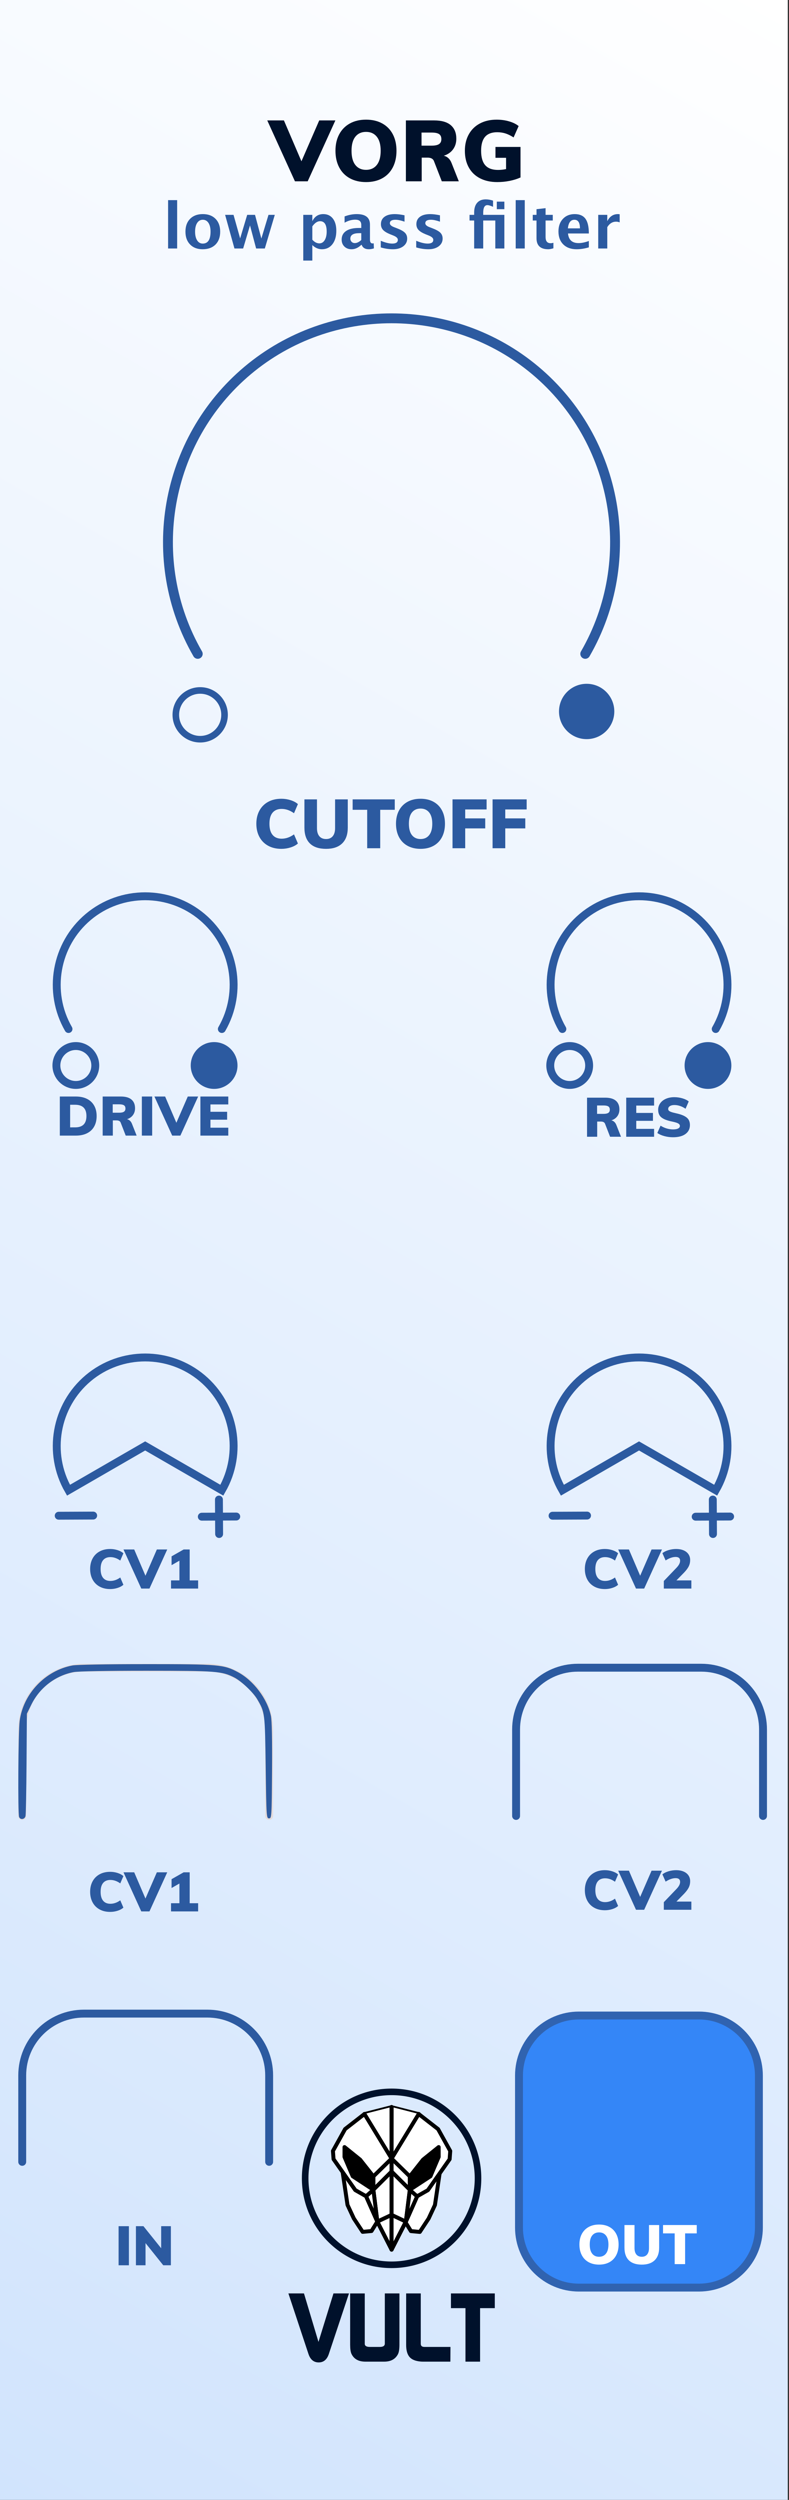 <?xml version="1.0" encoding="UTF-8" standalone="no"?>
<svg
   xmlns:serif="http://www.serif.com/"
   xmlns:dc="http://purl.org/dc/elements/1.1/"
   xmlns:cc="http://creativecommons.org/ns#"
   xmlns:rdf="http://www.w3.org/1999/02/22-rdf-syntax-ns#"
   xmlns:svg="http://www.w3.org/2000/svg"
   xmlns="http://www.w3.org/2000/svg"
   xmlns:sodipodi="http://sodipodi.sourceforge.net/DTD/sodipodi-0.dtd"
   xmlns:inkscape="http://www.inkscape.org/namespaces/inkscape"
   width="120px"
   height="380px"
   version="1.1"
   xml:space="preserve"
   style="fill-rule:evenodd;clip-rule:evenodd;stroke-linecap:round;"
   id="svg178"
   sodipodi:docname="Vorg.svg"
   inkscape:version="0.92.3 (2405546, 2018-03-11)"><rect width="100%" height="100%" fill="#333333" stroke="none"/><sodipodi:namedview
   pagecolor="#ffffff"
   bordercolor="#666666"
   borderopacity="1"
   objecttolerance="10"
   gridtolerance="10"
   guidetolerance="10"
   inkscape:pageopacity="0"
   inkscape:pageshadow="2"
   inkscape:window-width="1920"
   inkscape:window-height="1017"
   id="namedview180"
   showgrid="false"
   inkscape:zoom="1.7566021"
   inkscape:cx="-140.89458"
   inkscape:cy="181.70709"
   inkscape:window-x="1912"
   inkscape:window-y="-8"
   inkscape:window-maximized="1"
   inkscape:current-layer="svg178" />
  <defs
   id="defs7">
    <linearGradient
   id="_Linear1"
   x1="0"
   y1="0"
   x2="1"
   y2="0"
   gradientUnits="userSpaceOnUse"
   gradientTransform="matrix(119.812,-379.998,303.522,150,3.28145e-4,379.998)">
      <stop
   offset="0"
   style="stop-color:#d1e4fd;stop-opacity:1"
   id="stop2" />
      <stop
   offset="1"
   style="stop-color:#ffffff;stop-opacity:1"
   id="stop4" />
    </linearGradient>
  
    
    
    
    
    
    
    
    
    
    
    
    
    
    
    
    
    
    
    
    
    
    
    
    
    
    
    
    
    
    
    
    
    
    
    
    
    
    
    
    
    
    
    
    
    
    
    
    
    
    
    
    
    
    
    
    
    
    
    
    
    
    
    
    
    
    
    
    
    
    
    
    
    
    
  </defs>
  <rect
   style="fill:url(#_Linear1)"
   height="379.998"
   width="119.812"
   y="0"
   x="0"
   id="rect23233" /><g
   id="g1119"
   style="fill:#00112b"><path
     d="m 48.551,18.305 h 2.457 l -4.212,9.256 h -1.937 l -4.212,-9.256 h 2.535 l 2.665,6.214 z"
     style="fill:#00112b;fill-rule:nonzero"
     id="path10"
     inkscape:connector-curvature="0" /><path
     d="m 55.675,27.678 c -0.945,0 -1.768,-0.193 -2.47,-0.578 -0.702,-0.386 -1.242,-0.939 -1.619,-1.658 -0.377,-0.719 -0.565,-1.56 -0.565,-2.522 0,-0.962 0.19,-1.798 0.572,-2.509 0.381,-0.711 0.92,-1.259 1.618,-1.644 0.698,-0.386 1.519,-0.579 2.464,-0.579 0.944,0 1.765,0.193 2.463,0.579 0.698,0.385 1.233,0.933 1.606,1.644 0.372,0.711 0.559,1.547 0.559,2.509 0,0.962 -0.187,1.803 -0.559,2.522 -0.373,0.719 -0.908,1.272 -1.606,1.658 -0.698,0.385 -1.519,0.578 -2.463,0.578 z m 0,-1.859 c 0.693,0 1.237,-0.247 1.631,-0.741 0.394,-0.494 0.592,-1.213 0.592,-2.158 0,-0.936 -0.198,-1.649 -0.592,-2.138 -0.394,-0.49 -0.938,-0.735 -1.631,-0.735 -0.694,0 -1.235,0.243 -1.625,0.728 -0.39,0.485 -0.585,1.2 -0.585,2.145 0,0.953 0.195,1.675 0.585,2.165 0.39,0.489 0.931,0.734 1.625,0.734 z"
     style="fill:#00112b;fill-rule:nonzero"
     id="path12"
     inkscape:connector-curvature="0" /><path
     d="M 69.78,27.561 H 67.193 L 65.997,24.48 c -0.139,-0.347 -0.464,-0.52 -0.975,-0.52 h -0.884 v 3.601 h -2.405 v -9.256 h 4.303 c 1.118,0 1.958,0.241 2.522,0.722 0.563,0.481 0.845,1.167 0.845,2.06 0,0.624 -0.167,1.164 -0.501,1.619 -0.334,0.455 -0.804,0.777 -1.41,0.968 0.26,0.052 0.494,0.173 0.702,0.364 0.208,0.191 0.372,0.446 0.494,0.767 z M 65.646,22.14 c 0.52,0 0.897,-0.08 1.131,-0.24 0.234,-0.161 0.351,-0.41 0.351,-0.748 0,-0.355 -0.115,-0.611 -0.345,-0.767 -0.23,-0.156 -0.609,-0.234 -1.137,-0.234 h -1.534 v 1.989 z"
     style="fill:#00112b;fill-rule:nonzero"
     id="path14"
     inkscape:connector-curvature="0" /><path
     d="m 79.166,22.335 v 4.641 c -0.494,0.225 -1.047,0.399 -1.658,0.52 -0.611,0.121 -1.237,0.182 -1.878,0.182 -1.006,0 -1.879,-0.191 -2.62,-0.572 -0.741,-0.381 -1.311,-0.929 -1.709,-1.644 -0.399,-0.715 -0.598,-1.563 -0.598,-2.542 0,-0.953 0.199,-1.787 0.598,-2.502 0.398,-0.715 0.962,-1.266 1.69,-1.651 0.728,-0.386 1.577,-0.579 2.548,-0.579 0.667,0 1.297,0.087 1.891,0.26 0.594,0.173 1.077,0.412 1.45,0.715 l -0.767,1.729 c -0.425,-0.277 -0.835,-0.479 -1.229,-0.604 -0.394,-0.126 -0.817,-0.189 -1.267,-0.189 -0.824,0 -1.437,0.232 -1.84,0.696 -0.403,0.463 -0.604,1.172 -0.604,2.125 0,0.988 0.21,1.72 0.63,2.197 0.42,0.477 1.068,0.715 1.944,0.715 0.407,0 0.814,-0.043 1.222,-0.13 v -1.716 h -1.612 v -1.651 z"
     style="fill:#00112b;fill-rule:nonzero"
     id="path16"
     inkscape:connector-curvature="0" /></g><g
   id="text7967-9-5"
   style="fill:#2c5aa0">
      <rect
   id="rect18"
   style="fill:#2c5aa0;fill-rule:nonzero"
   height="7.351"
   width="1.378"
   y="30.421"
   x="25.565" />
      <path
   inkscape:connector-curvature="0"
   id="path20"
   style="fill:#2c5aa0;fill-rule:nonzero"
   d="m 30.812,37.888 c -0.798,0 -1.432,-0.241 -1.902,-0.724 -0.47,-0.482 -0.705,-1.132 -0.705,-1.948 0,-0.826 0.236,-1.477 0.709,-1.955 0.474,-0.478 1.117,-0.717 1.93,-0.717 0.816,0 1.461,0.239 1.935,0.717 0.473,0.478 0.71,1.126 0.71,1.946 0,0.838 -0.238,1.494 -0.713,1.969 -0.475,0.475 -1.13,0.712 -1.964,0.712 z m 0.023,-0.861 c 0.791,0 1.187,-0.607 1.187,-1.82 0,-0.556 -0.105,-0.995 -0.314,-1.318 -0.21,-0.323 -0.498,-0.484 -0.864,-0.484 -0.363,0 -0.649,0.161 -0.859,0.484 -0.209,0.323 -0.314,0.765 -0.314,1.327 0,0.555 0.104,0.996 0.312,1.322 0.208,0.326 0.492,0.489 0.852,0.489 z" />
      <path
   inkscape:connector-curvature="0"
   id="path22"
   style="fill:#2c5aa0;fill-rule:nonzero"
   d="m 35.658,37.772 -1.42,-5.112 h 1.28 l 1.006,3.58 1.071,-3.58 h 1.191 l 0.964,3.599 1.085,-3.599 h 0.959 l -1.518,5.112 h -1.322 l -0.931,-3.506 -1.043,3.506 z" />
      <path
   inkscape:connector-curvature="0"
   id="path24"
   style="fill:#2c5aa0;fill-rule:nonzero"
   d="M 46.124,39.611 V 32.66 h 1.378 v 0.964 c 0.353,-0.72 0.91,-1.08 1.671,-1.08 0.614,0 1.098,0.225 1.45,0.675 0.352,0.45 0.528,1.069 0.528,1.857 0,0.857 -0.198,1.54 -0.595,2.049 -0.398,0.509 -0.93,0.763 -1.597,0.763 -0.537,0 -1.023,-0.211 -1.457,-0.633 v 2.356 z m 1.378,-3.175 c 0.335,0.372 0.692,0.558 1.07,0.558 0.339,0 0.609,-0.163 0.81,-0.491 0.202,-0.327 0.303,-0.764 0.303,-1.31 0,-1.046 -0.337,-1.569 -1.01,-1.569 -0.407,0 -0.798,0.262 -1.173,0.787 z" />
      <path
   inkscape:connector-curvature="0"
   id="path26"
   style="fill:#2c5aa0;fill-rule:nonzero"
   d="m 54.946,37.222 c -0.46,0.444 -0.952,0.666 -1.476,0.666 -0.447,0 -0.81,-0.136 -1.089,-0.409 -0.28,-0.274 -0.419,-0.627 -0.419,-1.062 0,-0.565 0.225,-1 0.677,-1.306 0.452,-0.306 1.098,-0.458 1.939,-0.458 h 0.368 v -0.466 c 0,-0.531 -0.303,-0.796 -0.908,-0.796 -0.537,0 -1.08,0.152 -1.63,0.456 v -0.949 c 0.624,-0.236 1.242,-0.354 1.853,-0.354 1.338,0 2.007,0.532 2.007,1.597 v 2.262 c 0,0.4 0.129,0.601 0.386,0.601 0.047,0 0.107,-0.007 0.182,-0.019 l 0.032,0.773 c -0.291,0.087 -0.549,0.13 -0.772,0.13 -0.565,0 -0.928,-0.222 -1.09,-0.666 z m 0,-0.74 V 35.444 H 54.62 c -0.891,0 -1.336,0.279 -1.336,0.838 0,0.189 0.064,0.348 0.193,0.477 0.129,0.129 0.288,0.193 0.477,0.193 0.323,0 0.653,-0.156 0.992,-0.47 z" />
      <path
   inkscape:connector-curvature="0"
   id="path28"
   style="fill:#2c5aa0;fill-rule:nonzero"
   d="m 57.911,37.609 v -1.01 c 0.683,0.285 1.267,0.428 1.751,0.428 0.565,0 0.847,-0.192 0.847,-0.577 0,-0.249 -0.233,-0.466 -0.698,-0.652 l -0.466,-0.186 c -0.506,-0.205 -0.867,-0.426 -1.085,-0.661 -0.217,-0.236 -0.325,-0.528 -0.325,-0.876 0,-0.484 0.184,-0.86 0.554,-1.129 0.369,-0.268 0.886,-0.402 1.55,-0.402 0.416,0 0.911,0.06 1.485,0.181 v 0.969 c -0.553,-0.193 -1.01,-0.289 -1.373,-0.289 -0.571,0 -0.857,0.177 -0.857,0.531 0,0.232 0.211,0.43 0.633,0.591 l 0.4,0.154 c 0.599,0.226 1.016,0.456 1.25,0.689 0.235,0.232 0.352,0.532 0.352,0.898 0,0.481 -0.199,0.871 -0.598,1.171 -0.399,0.299 -0.918,0.449 -1.558,0.449 -0.614,0 -1.235,-0.093 -1.862,-0.279 z" />
      <path
   inkscape:connector-curvature="0"
   id="path30"
   style="fill:#2c5aa0;fill-rule:nonzero"
   d="m 63.302,37.609 v -1.01 c 0.683,0.285 1.267,0.428 1.751,0.428 0.565,0 0.847,-0.192 0.847,-0.577 0,-0.249 -0.233,-0.466 -0.698,-0.652 l -0.466,-0.186 c -0.506,-0.205 -0.867,-0.426 -1.084,-0.661 -0.218,-0.236 -0.326,-0.528 -0.326,-0.876 0,-0.484 0.184,-0.86 0.554,-1.129 0.369,-0.268 0.886,-0.402 1.55,-0.402 0.416,0 0.911,0.06 1.485,0.181 v 0.969 c -0.552,-0.193 -1.01,-0.289 -1.373,-0.289 -0.571,0 -0.857,0.177 -0.857,0.531 0,0.232 0.211,0.43 0.633,0.591 l 0.401,0.154 c 0.599,0.226 1.015,0.456 1.25,0.689 0.234,0.232 0.351,0.532 0.351,0.898 0,0.481 -0.199,0.871 -0.598,1.171 -0.399,0.299 -0.918,0.449 -1.557,0.449 -0.615,0 -1.236,-0.093 -1.863,-0.279 z" />
      <path
   inkscape:connector-curvature="0"
   id="path32"
   style="fill:#2c5aa0;fill-rule:nonzero"
   d="M 72.115,37.772 V 33.521 H 71.412 V 32.66 h 0.703 v -0.354 c 0,-0.642 0.153,-1.136 0.459,-1.483 0.306,-0.346 0.741,-0.519 1.306,-0.519 0.347,0 0.717,0.064 1.108,0.191 v 0.941 c -0.385,-0.171 -0.671,-0.256 -0.857,-0.256 -0.425,0 -0.638,0.388 -0.638,1.163 v 0.317 h 3.217 v 5.112 h -1.378 v -4.251 h -1.839 v 4.251 z m 3.445,-5.973 v -1.15 h 1.15 v 1.15 z m -0.773,0.861" />
      <rect
   id="rect34"
   style="fill:#2c5aa0;fill-rule:nonzero"
   height="7.351"
   width="1.378"
   y="30.421"
   x="78.433" />
      <path
   inkscape:connector-curvature="0"
   id="path36"
   style="fill:#2c5aa0;fill-rule:nonzero"
   d="m 84.168,37.744 c -0.329,0.096 -0.588,0.144 -0.777,0.144 -1.195,0 -1.793,-0.558 -1.793,-1.676 V 33.521 H 81.026 V 32.66 h 0.572 v -0.861 l 1.379,-0.158 v 1.019 h 1.094 v 0.861 h -1.094 v 2.51 c 0,0.627 0.256,0.94 0.768,0.94 0.118,0 0.259,-0.022 0.423,-0.065 z" />
      <path
   inkscape:connector-curvature="0"
   id="path38"
   style="fill:#2c5aa0;fill-rule:nonzero"
   d="m 89.559,37.6 c -0.654,0.192 -1.275,0.288 -1.862,0.288 -0.853,0 -1.527,-0.242 -2.02,-0.726 -0.494,-0.484 -0.741,-1.145 -0.741,-1.983 0,-0.792 0.226,-1.429 0.678,-1.911 0.451,-0.483 1.048,-0.724 1.79,-0.724 0.748,0 1.294,0.236 1.639,0.707 0.344,0.472 0.516,1.219 0.516,2.24 h -3.17 c 0.093,0.974 0.628,1.461 1.606,1.461 0.463,0 0.984,-0.107 1.564,-0.321 z M 86.37,34.713 h 1.835 c 0,-0.872 -0.281,-1.308 -0.843,-1.308 -0.571,0 -0.902,0.436 -0.992,1.308 z" />
      <path
   inkscape:connector-curvature="0"
   id="path40"
   style="fill:#2c5aa0;fill-rule:nonzero"
   d="M 90.984,37.772 V 32.66 h 1.378 v 0.964 c 0.357,-0.72 0.9,-1.08 1.629,-1.08 0.087,0 0.173,0.009 0.256,0.028 v 1.229 c -0.195,-0.072 -0.377,-0.107 -0.544,-0.107 -0.55,0 -0.996,0.277 -1.341,0.833 v 3.245 z" />
    </g><path
   inkscape:connector-curvature="0"
   style="fill:none;stroke:#2c5aa0;stroke-width:1.2px"
   d="m 33.74,156.417 c 3.252,-5.633 1.978,-12.858 -3.008,-17.041 -4.982,-4.183 -12.321,-4.183 -17.303,0 -4.986,4.183 -6.26,11.408 -3.009,17.041"
   id="path7818" /><circle
   id="circle44"
   style="fill:#2c5aa0;stroke:#2c5aa0;stroke-width:1.2px;stroke-linejoin:round;stroke-miterlimit:1.5"
   r="2.957"
   cy="161.962"
   cx="32.565" /><circle
   id="circle46"
   style="fill:none;stroke:#2c5aa0;stroke-width:1.2px;stroke-linejoin:round;stroke-miterlimit:1.5"
   r="2.957"
   cy="161.962"
   cx="11.534" /><path
   inkscape:connector-curvature="0"
   style="fill:none;stroke:#2c5aa0;stroke-width:1.2px"
   d="m 108.853,156.417 c 3.251,-5.633 1.977,-12.858 -3.009,-17.041 -4.982,-4.183 -12.321,-4.183 -17.303,0 -4.986,4.183 -6.26,11.408 -3.009,17.041"
   serif:id="path7818"
   id="path78181" /><circle
   id="circle49"
   style="fill:#2c5aa0;stroke:#2c5aa0;stroke-width:1.2px;stroke-linejoin:round;stroke-miterlimit:1.5"
   r="2.957"
   cy="161.962"
   cx="107.677" /><circle
   id="circle51"
   style="fill:none;stroke:#2c5aa0;stroke-width:1.2px;stroke-linejoin:round;stroke-miterlimit:1.5"
   r="2.957"
   cy="161.962"
   cx="86.646" /><g
   id="g59">
      <g
   id="g57">
        <path
   inkscape:connector-curvature="0"
   style="fill:#cccccc;fill-rule:nonzero;stroke:#2c5aa0;stroke-width:1.2px"
   d="m 33.298,227.943 0.029,5.238"
   id="path7809" />
        <path
   inkscape:connector-curvature="0"
   style="fill:#cccccc;fill-rule:nonzero;stroke:#2c5aa0;stroke-width:1.2px"
   d="m 35.932,230.524 -5.239,0.024"
   id="path7812" />
        <path
   inkscape:connector-curvature="0"
   style="fill:#cccccc;fill-rule:nonzero;stroke:#2c5aa0;stroke-width:1.2px"
   d="m 14.171,230.377 -5.243,0.024"
   id="path7815" />
        <path
   inkscape:connector-curvature="0"
   style="fill:none;stroke:#2c5aa0;stroke-width:1.2px"
   d="m 33.74,226.522 c 3.252,-5.633 1.978,-12.858 -3.008,-17.041 -4.982,-4.183 -12.321,-4.183 -17.303,0 -4.986,4.183 -6.26,11.408 -3.009,17.041 l 11.66,-6.731 z"
   serif:id="path7818"
   id="path78182" />
      </g>
    </g><g
   id="g67">
      <g
   id="g65">
        <path
   inkscape:connector-curvature="0"
   style="fill:#cccccc;fill-rule:nonzero;stroke:#2c5aa0;stroke-width:1.2px"
   d="m 108.41,227.943 0.029,5.238"
   serif:id="path7809"
   id="path78091" />
        <path
   inkscape:connector-curvature="0"
   style="fill:#2c5aa0;fill-rule:nonzero;stroke:#2c5aa0;stroke-width:1.2px"
   d="m 111.044,230.524 -5.238,0.024"
   serif:id="path7812"
   id="path78121" />
        <path
   inkscape:connector-curvature="0"
   style="fill:#cccccc;fill-rule:nonzero;stroke:#2c5aa0;stroke-width:1.2px"
   d="m 89.283,230.377 -5.243,0.024"
   serif:id="path7815"
   id="path78151" />
        <path
   inkscape:connector-curvature="0"
   style="fill:none;stroke:#2c5aa0;stroke-width:1.2px"
   d="m 108.853,226.522 c 3.251,-5.633 1.977,-12.858 -3.009,-17.041 -4.982,-4.183 -12.321,-4.183 -17.303,0 -4.986,4.183 -6.26,11.408 -3.009,17.041 l 11.66,-6.731 z"
   serif:id="path7818"
   id="path78183" />
      </g>
    </g><path
   inkscape:connector-curvature="0"
   id="path69"
   style="fill:#2c5aa0;fill-rule:nonzero"
   d="m 42.795,129.031 c -0.772,0 -1.445,-0.158 -2.019,-0.475 -0.573,-0.316 -1.015,-0.763 -1.324,-1.34 -0.31,-0.577 -0.465,-1.245 -0.465,-2.003 0,-0.751 0.155,-1.414 0.465,-1.987 0.309,-0.574 0.751,-1.019 1.324,-1.336 0.574,-0.316 1.247,-0.474 2.019,-0.474 0.487,0 0.958,0.073 1.414,0.219 0.455,0.146 0.822,0.344 1.1,0.594 l -0.594,1.388 c -0.605,-0.438 -1.231,-0.657 -1.878,-0.657 -0.598,0 -1.057,0.189 -1.377,0.568 -0.32,0.379 -0.48,0.941 -0.48,1.685 0,0.751 0.16,1.318 0.48,1.7 0.32,0.383 0.779,0.574 1.377,0.574 0.647,0 1.273,-0.219 1.878,-0.657 l 0.594,1.387 c -0.278,0.251 -0.645,0.449 -1.1,0.595 -0.456,0.146 -0.927,0.219 -1.414,0.219 z" /><path
   inkscape:connector-curvature="0"
   id="path71"
   style="fill:#2c5aa0;fill-rule:nonzero"
   d="m 49.597,129.031 c -1.085,0 -1.906,-0.273 -2.462,-0.819 -0.556,-0.546 -0.835,-1.347 -0.835,-2.404 v -4.299 h 1.909 v 4.372 c 0,0.535 0.12,0.945 0.36,1.231 0.24,0.285 0.583,0.427 1.028,0.427 0.438,0 0.775,-0.144 1.012,-0.433 0.236,-0.288 0.355,-0.697 0.355,-1.225 v -4.372 h 1.93 v 4.299 c 0,1.043 -0.284,1.841 -0.851,2.394 -0.567,0.553 -1.382,0.829 -2.446,0.829 z" /><path
   inkscape:connector-curvature="0"
   id="path73"
   style="fill:#2c5aa0;fill-rule:nonzero"
   d="m 55.846,128.937 v -5.842 h -2.212 v -1.586 h 6.406 v 1.586 h -2.212 v 5.842 z" /><path
   inkscape:connector-curvature="0"
   id="path75"
   style="fill:#2c5aa0;fill-rule:nonzero"
   d="m 63.962,129.031 c -0.758,0 -1.419,-0.155 -1.982,-0.464 -0.563,-0.31 -0.996,-0.753 -1.299,-1.33 -0.302,-0.578 -0.454,-1.252 -0.454,-2.024 0,-0.772 0.153,-1.443 0.459,-2.014 0.306,-0.57 0.739,-1.01 1.299,-1.319 0.56,-0.31 1.219,-0.464 1.977,-0.464 0.758,0 1.417,0.154 1.977,0.464 0.56,0.309 0.989,0.749 1.288,1.319 0.299,0.571 0.449,1.242 0.449,2.014 0,0.772 -0.15,1.446 -0.449,2.024 -0.299,0.577 -0.728,1.02 -1.288,1.33 -0.56,0.309 -1.219,0.464 -1.977,0.464 z m 0,-1.492 c 0.557,0 0.993,-0.198 1.309,-0.594 0.317,-0.397 0.475,-0.974 0.475,-1.732 0,-0.751 -0.158,-1.323 -0.475,-1.716 -0.316,-0.393 -0.752,-0.59 -1.309,-0.59 -0.556,0 -0.991,0.195 -1.304,0.585 -0.313,0.389 -0.469,0.963 -0.469,1.721 0,0.765 0.156,1.344 0.469,1.737 0.313,0.393 0.748,0.589 1.304,0.589 z" /><path
   inkscape:connector-curvature="0"
   id="path77"
   style="fill:#2c5aa0;fill-rule:nonzero"
   d="m 68.824,128.937 v -7.428 h 5.184 v 1.534 h -3.254 v 1.356 H 73.8 v 1.523 h -3.046 v 3.015 z" /><path
   inkscape:connector-curvature="0"
   id="path79"
   style="fill:#2c5aa0;fill-rule:nonzero"
   d="m 74.916,128.937 v -7.428 h 5.185 v 1.534 h -3.255 v 1.356 h 3.046 v 1.523 h -3.046 v 3.015 z" /><path
   inkscape:connector-curvature="0"
   id="path81"
   style="fill:#2c5aa0;fill-rule:nonzero"
   d="m 94.45,172.795 h -1.661 l -0.768,-1.978 c -0.089,-0.222 -0.297,-0.333 -0.626,-0.333 h -0.567 v 2.311 h -1.544 v -5.942 h 2.762 c 0.718,0 1.258,0.155 1.619,0.463 0.362,0.309 0.543,0.75 0.543,1.323 0,0.401 -0.107,0.747 -0.321,1.039 -0.215,0.292 -0.516,0.5 -0.906,0.622 0.167,0.033 0.317,0.111 0.451,0.234 0.133,0.122 0.239,0.286 0.317,0.492 z m -2.654,-3.48 c 0.334,0 0.576,-0.051 0.726,-0.154 0.15,-0.103 0.225,-0.263 0.225,-0.48 0,-0.228 -0.073,-0.392 -0.221,-0.493 -0.147,-0.1 -0.391,-0.15 -0.73,-0.15 h -0.985 v 1.277 z" /><path
   inkscape:connector-curvature="0"
   id="path83"
   style="fill:#2c5aa0;fill-rule:nonzero"
   d="m 95.243,172.795 v -5.942 h 4.239 v 1.202 H 96.77 v 1.118 h 2.537 v 1.202 H 96.77 v 1.219 h 2.712 v 1.201 z" /><path
   inkscape:connector-curvature="0"
   id="path85"
   style="fill:#2c5aa0;fill-rule:nonzero"
   d="m 102.353,172.87 c -0.445,0 -0.884,-0.058 -1.318,-0.175 -0.434,-0.117 -0.788,-0.275 -1.06,-0.476 l 0.492,-1.11 c 0.29,0.184 0.597,0.325 0.922,0.422 0.326,0.097 0.653,0.146 0.981,0.146 0.334,0 0.59,-0.046 0.768,-0.138 0.178,-0.091 0.267,-0.221 0.267,-0.388 0,-0.15 -0.081,-0.274 -0.242,-0.371 -0.161,-0.098 -0.465,-0.194 -0.91,-0.288 -0.562,-0.111 -0.999,-0.249 -1.31,-0.413 -0.312,-0.164 -0.53,-0.358 -0.655,-0.58 -0.125,-0.223 -0.188,-0.493 -0.188,-0.81 0,-0.361 0.103,-0.688 0.309,-0.98 0.206,-0.293 0.495,-0.521 0.868,-0.685 0.373,-0.164 0.798,-0.246 1.277,-0.246 0.428,0 0.844,0.06 1.247,0.179 0.404,0.12 0.719,0.277 0.948,0.472 l -0.484,1.11 c -0.262,-0.184 -0.537,-0.324 -0.827,-0.421 -0.289,-0.098 -0.578,-0.147 -0.868,-0.147 -0.283,0 -0.512,0.055 -0.684,0.163 -0.172,0.109 -0.259,0.255 -0.259,0.438 0,0.101 0.031,0.184 0.092,0.251 0.061,0.067 0.175,0.132 0.342,0.196 0.167,0.064 0.418,0.132 0.751,0.204 0.54,0.117 0.964,0.258 1.273,0.422 0.309,0.164 0.527,0.356 0.655,0.576 0.128,0.219 0.192,0.482 0.192,0.788 0,0.579 -0.225,1.034 -0.676,1.365 -0.45,0.331 -1.085,0.496 -1.903,0.496 z" /><path
   inkscape:connector-curvature="0"
   id="path87"
   style="fill:#2c5aa0;fill-rule:nonzero"
   d="m 9.098,166.678 h 2.429 c 0.656,0 1.222,0.118 1.698,0.355 0.476,0.236 0.84,0.577 1.093,1.022 0.253,0.445 0.38,0.974 0.38,1.586 0,0.617 -0.125,1.15 -0.376,1.598 -0.25,0.448 -0.613,0.79 -1.089,1.026 -0.475,0.237 -1.044,0.355 -1.706,0.355 H 9.098 Z m 2.32,4.69 c 0.579,0 1.011,-0.143 1.298,-0.43 0.286,-0.286 0.43,-0.719 0.43,-1.297 0,-1.141 -0.576,-1.711 -1.728,-1.711 h -0.751 v 3.438 z" /><path
   inkscape:connector-curvature="0"
   id="path89"
   style="fill:#2c5aa0;fill-rule:nonzero"
   d="m 20.782,172.62 h -1.661 l -0.768,-1.978 c -0.089,-0.222 -0.297,-0.334 -0.626,-0.334 H 17.16 v 2.312 h -1.544 v -5.942 h 2.762 c 0.718,0 1.258,0.154 1.62,0.463 0.361,0.309 0.542,0.75 0.542,1.323 0,0.4 -0.107,0.747 -0.321,1.039 -0.214,0.292 -0.516,0.499 -0.906,0.622 0.167,0.033 0.317,0.111 0.451,0.233 0.133,0.123 0.239,0.287 0.317,0.493 z m -2.654,-3.48 c 0.334,0 0.576,-0.052 0.726,-0.155 0.15,-0.102 0.226,-0.262 0.226,-0.479 0,-0.229 -0.074,-0.393 -0.222,-0.493 -0.147,-0.1 -0.391,-0.15 -0.73,-0.15 h -0.985 v 1.277 z" /><rect
   id="rect91"
   style="fill:#2c5aa0;fill-rule:nonzero"
   height="5.942"
   width="1.569"
   y="166.678"
   x="21.575" /><path
   inkscape:connector-curvature="0"
   id="path93"
   style="fill:#2c5aa0;fill-rule:nonzero"
   d="m 28.56,166.678 h 1.578 l -2.704,5.942 H 26.19 l -2.704,-5.942 h 1.628 l 1.71,3.989 z" /><path
   inkscape:connector-curvature="0"
   id="path95"
   style="fill:#2c5aa0;fill-rule:nonzero"
   d="m 30.48,172.62 v -5.942 h 4.24 v 1.202 h -2.713 v 1.118 h 2.537 v 1.202 h -2.537 v 1.218 h 2.713 v 1.202 z" /><path
   inkscape:connector-curvature="0"
   id="path97"
   style="fill:#2c5aa0;fill-rule:nonzero"
   d="m 16.755,241.548 c -0.617,0 -1.156,-0.127 -1.615,-0.38 -0.459,-0.253 -0.812,-0.61 -1.06,-1.072 -0.247,-0.462 -0.371,-0.996 -0.371,-1.603 0,-0.6 0.124,-1.13 0.371,-1.589 0.248,-0.459 0.601,-0.816 1.06,-1.069 0.459,-0.253 0.998,-0.379 1.615,-0.379 0.39,0 0.767,0.058 1.131,0.175 0.365,0.117 0.658,0.275 0.881,0.476 l -0.476,1.109 c -0.484,-0.35 -0.985,-0.525 -1.502,-0.525 -0.479,0 -0.846,0.151 -1.102,0.455 -0.256,0.303 -0.384,0.752 -0.384,1.347 0,0.601 0.128,1.055 0.384,1.361 0.256,0.306 0.623,0.459 1.102,0.459 0.517,0 1.018,-0.175 1.502,-0.526 l 0.476,1.11 c -0.223,0.2 -0.516,0.359 -0.881,0.476 -0.364,0.117 -0.741,0.175 -1.131,0.175 z" /><path
   inkscape:connector-curvature="0"
   id="path99"
   style="fill:#2c5aa0;fill-rule:nonzero"
   d="m 23.857,235.531 h 1.578 l -2.704,5.942 h -1.244 l -2.704,-5.942 h 1.628 l 1.711,3.989 z" /><path
   inkscape:connector-curvature="0"
   id="path101"
   style="fill:#2c5aa0;fill-rule:nonzero"
   d="m 28.848,240.229 h 1.286 v 1.244 h -4.123 v -1.244 h 1.277 v -2.996 l -1.194,0.685 v -1.344 l 1.836,-1.043 h 0.918 z" /><path
   inkscape:connector-curvature="0"
   id="path103"
   style="fill:#2c5aa0;fill-rule:nonzero"
   d="m 16.755,290.621 c -0.617,0 -1.156,-0.126 -1.615,-0.38 -0.459,-0.253 -0.812,-0.61 -1.06,-1.072 -0.247,-0.462 -0.371,-0.996 -0.371,-1.602 0,-0.601 0.124,-1.131 0.371,-1.59 0.248,-0.459 0.601,-0.815 1.06,-1.068 0.459,-0.254 0.998,-0.38 1.615,-0.38 0.39,0 0.767,0.058 1.131,0.175 0.365,0.117 0.658,0.275 0.881,0.476 l -0.476,1.11 c -0.484,-0.351 -0.985,-0.526 -1.502,-0.526 -0.479,0 -0.846,0.152 -1.102,0.455 -0.256,0.303 -0.384,0.752 -0.384,1.348 0,0.601 0.128,1.054 0.384,1.36 0.256,0.306 0.623,0.459 1.102,0.459 0.517,0 1.018,-0.175 1.502,-0.526 l 0.476,1.11 c -0.223,0.201 -0.516,0.359 -0.881,0.476 -0.364,0.117 -0.741,0.175 -1.131,0.175 z" /><path
   inkscape:connector-curvature="0"
   id="path105"
   style="fill:#2c5aa0;fill-rule:nonzero"
   d="m 23.857,284.604 h 1.578 l -2.704,5.942 h -1.244 l -2.704,-5.942 h 1.628 l 1.711,3.989 z" /><path
   inkscape:connector-curvature="0"
   id="path107"
   style="fill:#2c5aa0;fill-rule:nonzero"
   d="m 28.848,289.303 h 1.286 v 1.243 h -4.123 v -1.243 h 1.277 v -2.997 l -1.194,0.685 v -1.344 l 1.836,-1.043 h 0.918 z" /><rect
   id="rect109"
   style="fill:#2c5aa0;fill-rule:nonzero"
   height="5.942"
   width="1.569"
   y="338.395"
   x="18.036" /><path
   inkscape:connector-curvature="0"
   id="path111"
   style="fill:#2c5aa0;fill-rule:nonzero"
   d="m 24.513,338.395 h 1.477 v 5.942 h -1.16 l -2.696,-3.371 v 3.371 h -1.46 v -5.942 h 1.143 l 2.696,3.355 z" /><path
   inkscape:connector-curvature="0"
   id="path119"
   style="fill:#2c5aa0;fill-rule:nonzero"
   d="m 91.997,241.548 c -0.617,0 -1.156,-0.127 -1.615,-0.38 -0.459,-0.253 -0.812,-0.61 -1.06,-1.072 -0.247,-0.462 -0.371,-0.996 -0.371,-1.603 0,-0.6 0.124,-1.13 0.371,-1.589 0.248,-0.459 0.601,-0.816 1.06,-1.069 0.459,-0.253 0.998,-0.379 1.615,-0.379 0.39,0 0.767,0.058 1.131,0.175 0.365,0.117 0.658,0.275 0.881,0.476 l -0.476,1.109 c -0.484,-0.35 -0.985,-0.525 -1.502,-0.525 -0.479,0 -0.846,0.151 -1.102,0.455 -0.256,0.303 -0.384,0.752 -0.384,1.347 0,0.601 0.128,1.055 0.384,1.361 0.256,0.306 0.623,0.459 1.102,0.459 0.517,0 1.018,-0.175 1.502,-0.526 l 0.476,1.11 c -0.223,0.2 -0.516,0.359 -0.881,0.476 -0.364,0.117 -0.741,0.175 -1.131,0.175 z" /><path
   inkscape:connector-curvature="0"
   id="path121"
   style="fill:#2c5aa0;fill-rule:nonzero"
   d="m 99.1,235.531 h 1.577 l -2.704,5.942 h -1.244 l -2.704,-5.942 h 1.628 l 1.711,3.989 z" /><path
   inkscape:connector-curvature="0"
   id="path123"
   style="fill:#2c5aa0;fill-rule:nonzero"
   d="m 105.15,240.229 v 1.244 h -4.189 v -1.152 l 1.936,-2.02 c 0.362,-0.378 0.542,-0.731 0.542,-1.059 0,-0.384 -0.228,-0.576 -0.684,-0.576 -0.234,0 -0.48,0.046 -0.739,0.137 -0.258,0.092 -0.518,0.224 -0.78,0.397 l -0.492,-1.11 c 0.239,-0.195 0.549,-0.349 0.93,-0.463 0.381,-0.114 0.769,-0.171 1.164,-0.171 0.429,0 0.803,0.068 1.123,0.204 0.32,0.136 0.568,0.331 0.743,0.584 0.175,0.253 0.263,0.55 0.263,0.889 0,0.345 -0.069,0.658 -0.205,0.939 -0.136,0.281 -0.368,0.597 -0.697,0.947 l -1.185,1.21 z" /><path
   inkscape:connector-curvature="0"
   id="path125"
   style="fill:#2c5aa0;fill-rule:nonzero"
   d="m 91.997,290.371 c -0.617,0 -1.156,-0.127 -1.615,-0.38 -0.459,-0.253 -0.812,-0.611 -1.06,-1.072 -0.247,-0.462 -0.371,-0.996 -0.371,-1.603 0,-0.601 0.124,-1.131 0.371,-1.59 0.248,-0.459 0.601,-0.815 1.06,-1.068 0.459,-0.253 0.998,-0.38 1.615,-0.38 0.39,0 0.767,0.059 1.131,0.176 0.365,0.117 0.658,0.275 0.881,0.475 l -0.476,1.11 c -0.484,-0.35 -0.985,-0.525 -1.502,-0.525 -0.479,0 -0.846,0.151 -1.102,0.454 -0.256,0.304 -0.384,0.753 -0.384,1.348 0,0.601 0.128,1.055 0.384,1.361 0.256,0.306 0.623,0.459 1.102,0.459 0.517,0 1.018,-0.176 1.502,-0.526 l 0.476,1.11 c -0.223,0.2 -0.516,0.359 -0.881,0.476 -0.364,0.116 -0.741,0.175 -1.131,0.175 z" /><path
   inkscape:connector-curvature="0"
   id="path127"
   style="fill:#2c5aa0;fill-rule:nonzero"
   d="m 99.1,284.354 h 1.577 l -2.704,5.942 h -1.244 l -2.704,-5.942 h 1.628 l 1.711,3.989 z" /><path
   inkscape:connector-curvature="0"
   id="path129"
   style="fill:#2c5aa0;fill-rule:nonzero"
   d="m 105.15,289.052 v 1.244 h -4.189 v -1.152 l 1.936,-2.02 c 0.362,-0.378 0.542,-0.731 0.542,-1.06 0,-0.384 -0.228,-0.575 -0.684,-0.575 -0.234,0 -0.48,0.045 -0.739,0.137 -0.258,0.092 -0.518,0.224 -0.78,0.397 l -0.492,-1.11 c 0.239,-0.195 0.549,-0.349 0.93,-0.464 0.381,-0.114 0.769,-0.171 1.164,-0.171 0.429,0 0.803,0.069 1.123,0.205 0.32,0.136 0.568,0.331 0.743,0.584 0.175,0.253 0.263,0.55 0.263,0.889 0,0.345 -0.069,0.658 -0.205,0.939 -0.136,0.281 -0.368,0.597 -0.697,0.947 l -1.185,1.21 z" /><path
   inkscape:connector-curvature="0"
   id="path131"
   style="fill:#3486f7;stroke:#3063b0;stroke-width:1.2px;stroke-linejoin:round;stroke-miterlimit:1.5"
   d="m 115.422,315.494 c 0,-5.034 -4.087,-9.122 -9.122,-9.122 H 88.056 c -5.034,0 -9.122,4.088 -9.122,9.122 v 23.115 c 0,5.035 4.088,9.122 9.122,9.122 H 106.3 c 5.035,0 9.122,-4.087 9.122,-9.122 z" /><g
   id="g1101"><path
     d="m 91.112,344.237 c -0.606,0 -1.135,-0.124 -1.586,-0.371 -0.45,-0.248 -0.797,-0.603 -1.039,-1.064 -0.242,-0.462 -0.363,-1.002 -0.363,-1.619 0,-0.618 0.123,-1.155 0.367,-1.611 0.245,-0.456 0.592,-0.808 1.039,-1.056 0.448,-0.248 0.976,-0.371 1.582,-0.371 0.606,0 1.134,0.123 1.582,0.371 0.447,0.248 0.791,0.6 1.03,1.056 0.24,0.456 0.359,0.993 0.359,1.611 0,0.617 -0.119,1.157 -0.359,1.619 -0.239,0.461 -0.583,0.816 -1.03,1.064 -0.448,0.247 -0.976,0.371 -1.582,0.371 z m 0,-1.193 c 0.445,0 0.794,-0.159 1.047,-0.476 0.254,-0.317 0.38,-0.779 0.38,-1.385 0,-0.601 -0.126,-1.059 -0.38,-1.373 -0.253,-0.315 -0.602,-0.472 -1.047,-0.472 -0.445,0 -0.793,0.156 -1.043,0.468 -0.251,0.311 -0.376,0.77 -0.376,1.377 0,0.612 0.125,1.075 0.376,1.389 0.25,0.315 0.598,0.472 1.043,0.472 z"
     style="fill:#ffffff;fill-rule:nonzero"
     id="path113"
     inkscape:connector-curvature="0" /><path
     d="m 97.613,344.237 c -0.868,0 -1.524,-0.218 -1.969,-0.655 -0.445,-0.437 -0.668,-1.078 -0.668,-1.924 v -3.438 h 1.527 v 3.497 c 0,0.428 0.096,0.756 0.288,0.985 0.192,0.228 0.466,0.342 0.822,0.342 0.351,0 0.621,-0.116 0.81,-0.347 0.189,-0.231 0.284,-0.557 0.284,-0.98 v -3.497 h 1.544 v 3.438 c 0,0.835 -0.227,1.473 -0.681,1.916 -0.453,0.442 -1.105,0.663 -1.957,0.663 z"
     style="fill:#ffffff;fill-rule:nonzero"
     id="path115"
     inkscape:connector-curvature="0" /><path
     d="m 102.613,344.162 v -4.674 h -1.77 v -1.268 h 5.125 v 1.268 h -1.77 v 4.674 z"
     style="fill:#ffffff;fill-rule:nonzero"
     id="path117"
     inkscape:connector-curvature="0" /></g><path
   inkscape:connector-curvature="0"
   style="fill:none;stroke:#00112b;stroke-width:1px;stroke-linecap:butt;stroke-linejoin:miter;stroke-miterlimit:10"
   d="m 72.702,331.119 c 0,-7.259 -5.885,-13.144 -13.145,-13.144 -7.259,0 -13.144,5.885 -13.144,13.144 0,7.26 5.885,13.145 13.144,13.145 7.26,0 13.145,-5.885 13.145,-13.145 z"
   id="path3539" /><path
   inkscape:connector-curvature="0"
   style="fill:#ffffff;fill-rule:nonzero;stroke:#000000;stroke-width:0.6px;stroke-linecap:butt;stroke-linejoin:round;stroke-miterlimit:1.414"
   d="m 53.814,337.221 1.34,2.034 1.348,-0.124 0.89,-1.433 -1.712,-3.853 -3.568,-3.678 0.74,4.993 z"
   id="polygon3543" /><path
   inkscape:connector-curvature="0"
   style="fill:#ffffff;fill-rule:nonzero;stroke:#000000;stroke-width:0.6px;stroke-linecap:butt;stroke-linejoin:round;stroke-miterlimit:1.414"
   d="m 65.191,337.233 -1.341,2.034 -1.347,-0.124 -0.891,-1.434 1.712,-3.852 3.568,-3.678 -0.74,4.993 z"
   id="polygon3545" /><path
   inkscape:connector-curvature="0"
   style="fill:#ffffff;fill-rule:nonzero;stroke:#000000;stroke-width:0.6px;stroke-linecap:butt;stroke-linejoin:round;stroke-miterlimit:1.414"
   d="m 59.56,320.302 v 21.65 l -2.173,-4.268 -1.707,-3.839 -1.647,-0.936 -3.302,-4.702 -0.093,-1.248 1.849,-3.328 2.912,-2.265 z"
   id="polygon3549" /><path
   inkscape:connector-curvature="0"
   style="fill:#ffffff;fill-rule:nonzero;stroke:#000000;stroke-width:0.6px;stroke-linecap:butt;stroke-linejoin:round;stroke-miterlimit:1.414"
   d="m 59.555,320.31 v 21.65 l 2.173,-4.268 1.707,-3.839 1.647,-0.936 3.302,-4.702 0.093,-1.248 -1.849,-3.328 -2.913,-2.266 z"
   id="polygon3551" /><path
   inkscape:connector-curvature="0"
   style="fill:#ffffff;fill-rule:nonzero;stroke:#000000;stroke-width:0.6px;stroke-linecap:butt;stroke-linejoin:round;stroke-miterlimit:1.414"
   d="m 56.784,330.829 2.774,-2.712 v 1.98 l -2.774,2.766 v -2.034"
   id="polyline3553" /><path
   inkscape:connector-curvature="0"
   style="fill:#ffffff;fill-rule:nonzero;stroke:#000000;stroke-width:0.6px;stroke-linecap:butt;stroke-linejoin:round;stroke-miterlimit:1.414"
   d="m 59.56,330.095 -2.774,2.766 0.606,4.837 2.168,4.254 z"
   id="polygon3555" /><path
   inkscape:connector-curvature="0"
   style="fill:#ffffff;fill-rule:nonzero;stroke:#000000;stroke-width:0.6px;stroke-linecap:butt;stroke-linejoin:round;stroke-miterlimit:1.414"
   d="m 57.392,337.698 2.168,-1.023 v 5.277 z"
   id="polygon3557" /><path
   inkscape:connector-curvature="0"
   style="fill-rule:nonzero;stroke:#000000;stroke-width:0.6px;stroke-linecap:butt;stroke-linejoin:round;stroke-miterlimit:1.414"
   d="m 52.395,327.868 1.248,2.936 3.143,2.057 v -2.034 l -2.011,-2.543 -2.378,-1.916 z"
   id="polygon3559" /><path
   inkscape:connector-curvature="0"
   style="fill:#ffffff;fill-rule:nonzero;stroke:#000000;stroke-width:0.6px;stroke-linecap:butt;stroke-linejoin:round;stroke-miterlimit:1.414"
   d="m 62.332,330.83 -2.773,-2.712 v 1.98 l 2.773,2.766 v -2.034"
   id="polyline3561" /><path
   inkscape:connector-curvature="0"
   style="fill:#ffffff;fill-rule:nonzero;stroke:#000000;stroke-width:0.6px;stroke-linecap:butt;stroke-linejoin:round;stroke-miterlimit:1.414"
   d="m 59.555,330.095 2.774,2.766 -0.606,4.837 -2.168,4.254 z"
   id="polygon3563" /><path
   inkscape:connector-curvature="0"
   style="fill:#ffffff;fill-rule:nonzero;stroke:#000000;stroke-width:0.6px;stroke-linecap:butt;stroke-linejoin:round;stroke-miterlimit:1.414"
   d="m 61.723,337.698 -2.167,-1.023 -10e-4,5.277 z"
   id="polygon3565" /><path
   inkscape:connector-curvature="0"
   style="fill-rule:nonzero;stroke:#000000;stroke-width:0.6px;stroke-linecap:butt;stroke-linejoin:round;stroke-miterlimit:1.414"
   d="m 66.72,327.868 -1.248,2.936 -3.143,2.057 v -2.034 l 2.011,-2.543 2.378,-1.916 z"
   id="polygon3567" /><path
   inkscape:connector-curvature="0"
   style="fill:#ffffff;fill-rule:nonzero;stroke:#000000;stroke-width:0.6px;stroke-linecap:butt;stroke-linejoin:round;stroke-miterlimit:1.414"
   d="m 55.426,321.332 4.131,6.786 -0.009,-7.84"
   id="polyline3569" /><path
   inkscape:connector-curvature="0"
   style="fill:#ffffff;fill-rule:nonzero;stroke:#000000;stroke-width:0.6px;stroke-linecap:butt;stroke-linejoin:round;stroke-miterlimit:1.414"
   d="m 63.689,321.332 -4.131,6.786 0.009,-7.839"
   id="polyline3571" /><path
   inkscape:connector-curvature="0"
   style="fill:#ffffff;fill-rule:nonzero;stroke:#000000;stroke-width:0.6px;stroke-linecap:butt;stroke-linejoin:round;stroke-miterlimit:1.414"
   d="m 56.788,332.863 0.604,4.839 -1.711,-3.857 z"
   id="polygon3573" /><path
   inkscape:connector-curvature="0"
   style="fill:#ffffff;fill-rule:nonzero;stroke:#000000;stroke-width:0.6px;stroke-linecap:butt;stroke-linejoin:round;stroke-miterlimit:1.414"
   d="m 62.333,332.887 -0.604,4.839 1.711,-3.857 z"
   id="polygon3575" /><g
   id="g158"
   style="fill:#00112b">
      <path
   inkscape:connector-curvature="0"
   id="path150"
   style="fill:#00112b;fill-rule:nonzero"
   d="m 43.862,348.616 h 2.37 l 2.206,7.371 2.281,-7.371 h 2.358 l -3.067,9.214 c -0.287,0.85 -0.8,1.274 -1.541,1.274 -0.75,0 -1.269,-0.429 -1.555,-1.287 z" />
      <path
   inkscape:connector-curvature="0"
   id="path152"
   style="fill:#00112b;fill-rule:nonzero"
   d="m 53.254,356.408 v -7.792 h 2.222 v 7.718 c 0.039,0.276 0.296,0.415 0.77,0.415 h 1.511 c 0.455,0 0.706,-0.129 0.756,-0.386 l 0.015,-0.074 v -7.673 h 2.222 v 7.777 c 0,0.681 -0.074,1.165 -0.222,1.452 -0.395,0.76 -1.092,1.14 -2.089,1.14 h -2.874 c -1.027,0 -1.728,-0.39 -2.104,-1.17 -0.138,-0.286 -0.207,-0.755 -0.207,-1.407 z" />
      <path
   inkscape:connector-curvature="0"
   id="path154"
   style="fill:#00112b;fill-rule:nonzero"
   d="m 61.772,356.452 v -7.836 h 2.222 v 7.659 c 0,0.316 0.188,0.474 0.563,0.474 h 3.955 l -0.014,2.237 h -4.134 c -0.148,0 -0.276,-0.005 -0.385,-0.015 -0.8,-0.069 -1.368,-0.304 -1.703,-0.704 -0.336,-0.4 -0.504,-1.005 -0.504,-1.815 z" />
      <path
   inkscape:connector-curvature="0"
   id="path156"
   style="fill:#00112b;fill-rule:nonzero"
   d="m 68.586,350.853 v -2.237 h 6.667 v 2.237 h -2.237 v 8.133 h -2.222 v -8.133 z" />
    </g><path
   inkscape:connector-curvature="0"
   id="path160"
   style="fill:#2c5aa0;stroke:#e3dbdb;stroke-width:1.2px;stroke-linejoin:round;stroke-miterlimit:1.5;fill-opacity:0"
   d="m 40.936,276.037 v -13.145 c 0,-5.182 -4.207,-9.389 -9.389,-9.389 H 12.769 c -5.182,0 -9.389,4.207 -9.389,9.389 v 13.145" /><path
   inkscape:connector-curvature="0"
   id="path162"
   style="fill:#e3dbdb;fill-opacity:0;stroke:#2c5aa0;stroke-width:1.2px;stroke-linejoin:round;stroke-miterlimit:1.5"
   d="m 40.936,328.615 v -13.144 c 0,-5.182 -4.207,-9.389 -9.389,-9.389 H 12.769 c -5.182,0 -9.389,4.207 -9.389,9.389 v 13.144" /><path
   inkscape:connector-curvature="0"
   id="path164"
   style="fill:#2c5aa0;fill-opacity:0;stroke:#2c5aa0;stroke-width:1.2px;stroke-linejoin:round;stroke-miterlimit:1.5"
   d="m 116.048,276.037 v -13.145 c 0,-5.182 -4.207,-9.389 -9.389,-9.389 H 87.881 c -5.182,0 -9.389,4.207 -9.389,9.389 v 13.145" /><path
   inkscape:connector-curvature="0"
   style="fill:none;stroke:#2c5aa0;stroke-width:1.5px"
   d="M 89.012,99.392 C 97.233,85.15 94.015,66.883 81.418,56.311 68.82,45.745 50.268,45.745 37.671,56.311 25.073,66.883 21.855,85.15 30.076,99.392"
   id="path2382" /><circle
   style="fill:none;stroke:#2c5aa0;stroke-width:1px;stroke-linecap:butt"
   r="3.706"
   cy="108.659"
   cx="30.446"
   id="circle2385" /><circle
   style="fill:#2c5aa0;stroke:#2c5aa0;stroke-width:1px;stroke-linecap:butt"
   r="3.706"
   cy="108.147"
   cx="89.225"
   id="circle2388" />
<path
   style="fill:#2c5aa0;fill-opacity:1;stroke:#2c5aa0;stroke-width:0;stroke-miterlimit:4;stroke-dasharray:none;stroke-opacity:0.99;paint-order:stroke fill markers"
   d="m 22.18,252.961 c -5.995,-0.002 -10.528,0.08 -11.172,0.201 -4.139,0.78 -7.483,4.303 -8.021,8.451 -0.212,1.636 -0.286,14.054 -0.086,14.574 0.186,0.484 0.86,0.391 0.98,-0.135 0.057,-0.249 0.128,-3.85 0.156,-8.004 l 0.051,-7.553 0.691,-1.404 c 1.259,-2.556 3.665,-4.397 6.432,-4.922 0.647,-0.123 5.104,-0.205 11.068,-0.203 10.648,0.003 11.471,0.067 13.35,1.025 1.071,0.547 2.879,2.256 3.492,3.303 1.174,2.003 1.174,2.004 1.289,10.361 0.104,7.579 0.116,7.75 0.51,7.75 0.394,0 0.403,-0.152 0.455,-7.246 0.034,-4.656 -0.023,-7.624 -0.164,-8.305 -0.542,-2.617 -2.648,-5.41 -5.041,-6.686 -2.145,-1.143 -2.866,-1.205 -13.99,-1.209 z"
   id="path1103"
   inkscape:connector-curvature="0" /></svg>